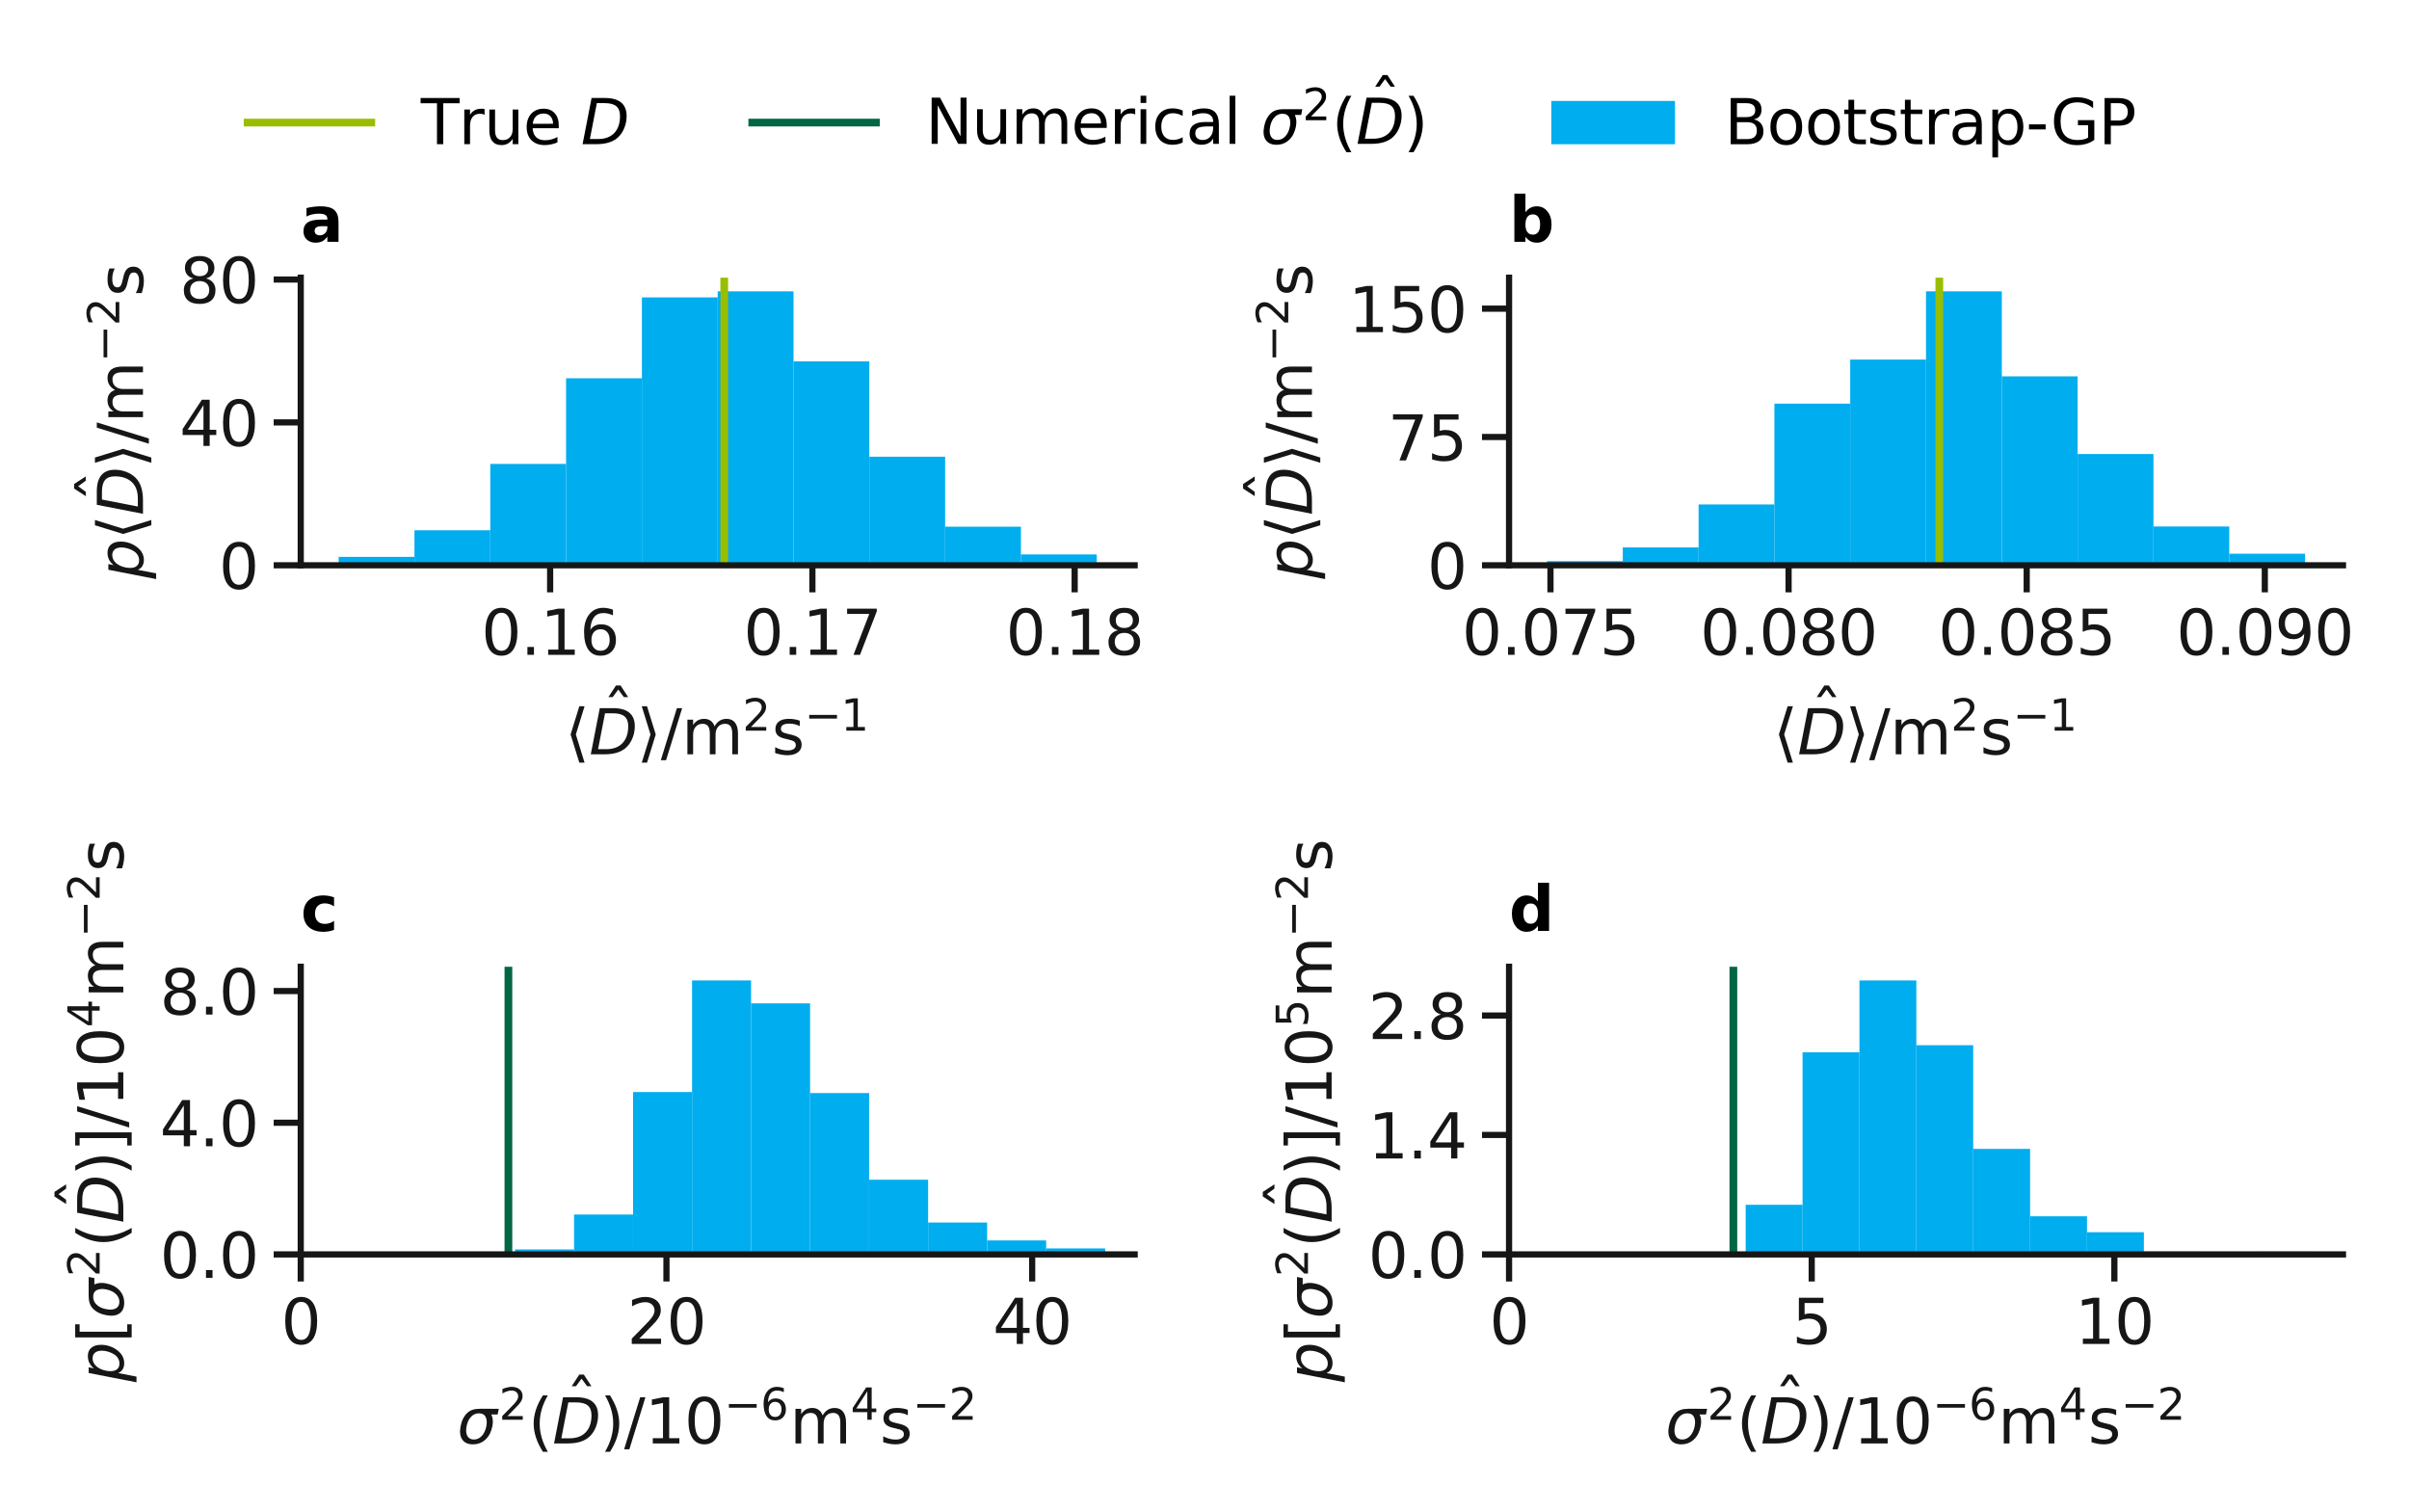 <?xml version="1.0" encoding="utf-8" standalone="no"?>
<!DOCTYPE svg PUBLIC "-//W3C//DTD SVG 1.1//EN"
  "http://www.w3.org/Graphics/SVG/1.1/DTD/svg11.dtd">
<svg xmlns:xlink="http://www.w3.org/1999/xlink" width="311.616pt" height="195.614pt" viewBox="0 0 311.616 195.614" xmlns="http://www.w3.org/2000/svg" version="1.1">
 <defs>
  <style type="text/css">*{stroke-linejoin: round; stroke-linecap: butt}</style>
 </defs>
 <g id="figure_1">
  <g id="patch_1">
   <path d="M 0 195.614 
L 311.616 195.614 
L 311.616 0 
L 0 0 
z
" style="fill: #ffffff"/>
  </g>
  <g id="axes_1">
   <g id="patch_2">
    <path d="M 38.903 73.118 
L 146.773 73.118 
L 146.773 35.914 
L 38.903 35.914 
z
" style="fill: #ffffff"/>
   </g>
   <g id="matplotlib.axis_1">
    <g id="xtick_1">
     <g id="line2d_1">
      <defs>
       <path id="maeebdc2295" d="M 0 0 
L 0 3.5 
" style="stroke: #161616; stroke-width: 0.8"/>
      </defs>
      <g>
       <use xlink:href="#maeebdc2295" x="71.164" y="73.118" style="fill: #161616; stroke: #161616; stroke-width: 0.8"/>
      </g>
     </g>
     <g id="text_1">
      <!-- 0.16 -->
      <g style="fill: #161616" transform="translate(62.258 84.697)scale(0.08 -0.08)">
       <defs>
        <path id="DejaVuSans-30" d="M 2034 4250 
Q 1547 4250 1301 3770 
Q 1056 3291 1056 2328 
Q 1056 1369 1301 889 
Q 1547 409 2034 409 
Q 2525 409 2770 889 
Q 3016 1369 3016 2328 
Q 3016 3291 2770 3770 
Q 2525 4250 2034 4250 
z
M 2034 4750 
Q 2819 4750 3233 4129 
Q 3647 3509 3647 2328 
Q 3647 1150 3233 529 
Q 2819 -91 2034 -91 
Q 1250 -91 836 529 
Q 422 1150 422 2328 
Q 422 3509 836 4129 
Q 1250 4750 2034 4750 
z
" transform="scale(0.016)"/>
        <path id="DejaVuSans-2e" d="M 684 794 
L 1344 794 
L 1344 0 
L 684 0 
L 684 794 
z
" transform="scale(0.016)"/>
        <path id="DejaVuSans-31" d="M 794 531 
L 1825 531 
L 1825 4091 
L 703 3866 
L 703 4441 
L 1819 4666 
L 2450 4666 
L 2450 531 
L 3481 531 
L 3481 0 
L 794 0 
L 794 531 
z
" transform="scale(0.016)"/>
        <path id="DejaVuSans-36" d="M 2113 2584 
Q 1688 2584 1439 2293 
Q 1191 2003 1191 1497 
Q 1191 994 1439 701 
Q 1688 409 2113 409 
Q 2538 409 2786 701 
Q 3034 994 3034 1497 
Q 3034 2003 2786 2293 
Q 2538 2584 2113 2584 
z
M 3366 4563 
L 3366 3988 
Q 3128 4100 2886 4159 
Q 2644 4219 2406 4219 
Q 1781 4219 1451 3797 
Q 1122 3375 1075 2522 
Q 1259 2794 1537 2939 
Q 1816 3084 2150 3084 
Q 2853 3084 3261 2657 
Q 3669 2231 3669 1497 
Q 3669 778 3244 343 
Q 2819 -91 2113 -91 
Q 1303 -91 875 529 
Q 447 1150 447 2328 
Q 447 3434 972 4092 
Q 1497 4750 2381 4750 
Q 2619 4750 2861 4703 
Q 3103 4656 3366 4563 
z
" transform="scale(0.016)"/>
       </defs>
       <use xlink:href="#DejaVuSans-30"/>
       <use xlink:href="#DejaVuSans-2e" x="63.623"/>
       <use xlink:href="#DejaVuSans-31" x="95.41"/>
       <use xlink:href="#DejaVuSans-36" x="159.033"/>
      </g>
     </g>
    </g>
    <g id="xtick_2">
     <g id="line2d_2">
      <g>
       <use xlink:href="#maeebdc2295" x="105.088" y="73.118" style="fill: #161616; stroke: #161616; stroke-width: 0.8"/>
      </g>
     </g>
     <g id="text_2">
      <!-- 0.17 -->
      <g style="fill: #161616" transform="translate(96.182 84.697)scale(0.08 -0.08)">
       <defs>
        <path id="DejaVuSans-37" d="M 525 4666 
L 3525 4666 
L 3525 4397 
L 1831 0 
L 1172 0 
L 2766 4134 
L 525 4134 
L 525 4666 
z
" transform="scale(0.016)"/>
       </defs>
       <use xlink:href="#DejaVuSans-30"/>
       <use xlink:href="#DejaVuSans-2e" x="63.623"/>
       <use xlink:href="#DejaVuSans-31" x="95.41"/>
       <use xlink:href="#DejaVuSans-37" x="159.033"/>
      </g>
     </g>
    </g>
    <g id="xtick_3">
     <g id="line2d_3">
      <g>
       <use xlink:href="#maeebdc2295" x="139.012" y="73.118" style="fill: #161616; stroke: #161616; stroke-width: 0.8"/>
      </g>
     </g>
     <g id="text_3">
      <!-- 0.18 -->
      <g style="fill: #161616" transform="translate(130.106 84.697)scale(0.08 -0.08)">
       <defs>
        <path id="DejaVuSans-38" d="M 2034 2216 
Q 1584 2216 1326 1975 
Q 1069 1734 1069 1313 
Q 1069 891 1326 650 
Q 1584 409 2034 409 
Q 2484 409 2743 651 
Q 3003 894 3003 1313 
Q 3003 1734 2745 1975 
Q 2488 2216 2034 2216 
z
M 1403 2484 
Q 997 2584 770 2862 
Q 544 3141 544 3541 
Q 544 4100 942 4425 
Q 1341 4750 2034 4750 
Q 2731 4750 3128 4425 
Q 3525 4100 3525 3541 
Q 3525 3141 3298 2862 
Q 3072 2584 2669 2484 
Q 3125 2378 3379 2068 
Q 3634 1759 3634 1313 
Q 3634 634 3220 271 
Q 2806 -91 2034 -91 
Q 1263 -91 848 271 
Q 434 634 434 1313 
Q 434 1759 690 2068 
Q 947 2378 1403 2484 
z
M 1172 3481 
Q 1172 3119 1398 2916 
Q 1625 2713 2034 2713 
Q 2441 2713 2670 2916 
Q 2900 3119 2900 3481 
Q 2900 3844 2670 4047 
Q 2441 4250 2034 4250 
Q 1625 4250 1398 4047 
Q 1172 3844 1172 3481 
z
" transform="scale(0.016)"/>
       </defs>
       <use xlink:href="#DejaVuSans-30"/>
       <use xlink:href="#DejaVuSans-2e" x="63.623"/>
       <use xlink:href="#DejaVuSans-31" x="95.41"/>
       <use xlink:href="#DejaVuSans-38" x="159.033"/>
      </g>
     </g>
    </g>
    <g id="text_4">
     <!-- $\langle \hat{D} \rangle$/m$^2$s$^{-1}$ -->
     <g style="fill: #161616" transform="translate(73.078 97.617)scale(0.08 -0.08)">
      <defs>
       <path id="DejaVuSans-27e8" d="M 572 2006 
L 1453 4856 
L 1984 4856 
L 1103 2006 
L 1984 -844 
L 1453 -844 
L 572 2006 
z
" transform="scale(0.016)"/>
       <path id="DejaVuSans-302" d="M -1831 5119 
L -1369 5119 
L -603 3944 
L -1038 3944 
L -1600 4709 
L -2163 3944 
L -2597 3944 
L -1831 5119 
z
M -1600 3584 
L -1600 3584 
z
" transform="scale(0.016)"/>
       <path id="DejaVuSans-Oblique-44" d="M 1081 4666 
L 2438 4666 
Q 3519 4666 4070 4208 
Q 4622 3750 4622 2847 
Q 4622 2250 4412 1698 
Q 4203 1147 3834 769 
Q 3463 381 2891 190 
Q 2319 0 1538 0 
L 172 0 
L 1081 4666 
z
M 1613 4147 
L 909 519 
L 1734 519 
Q 2794 519 3375 1128 
Q 3956 1738 3956 2847 
Q 3956 3519 3581 3833 
Q 3206 4147 2406 4147 
L 1613 4147 
z
" transform="scale(0.016)"/>
       <path id="DejaVuSans-27e9" d="M 1925 2006 
L 1044 -844 
L 513 -844 
L 1394 2006 
L 513 4856 
L 1044 4856 
L 1925 2006 
z
" transform="scale(0.016)"/>
       <path id="DejaVuSans-2f" d="M 1625 4666 
L 2156 4666 
L 531 -594 
L 0 -594 
L 1625 4666 
z
" transform="scale(0.016)"/>
       <path id="DejaVuSans-6d" d="M 3328 2828 
Q 3544 3216 3844 3400 
Q 4144 3584 4550 3584 
Q 5097 3584 5394 3201 
Q 5691 2819 5691 2113 
L 5691 0 
L 5113 0 
L 5113 2094 
Q 5113 2597 4934 2840 
Q 4756 3084 4391 3084 
Q 3944 3084 3684 2787 
Q 3425 2491 3425 1978 
L 3425 0 
L 2847 0 
L 2847 2094 
Q 2847 2600 2669 2842 
Q 2491 3084 2119 3084 
Q 1678 3084 1418 2786 
Q 1159 2488 1159 1978 
L 1159 0 
L 581 0 
L 581 3500 
L 1159 3500 
L 1159 2956 
Q 1356 3278 1631 3431 
Q 1906 3584 2284 3584 
Q 2666 3584 2933 3390 
Q 3200 3197 3328 2828 
z
" transform="scale(0.016)"/>
       <path id="DejaVuSans-32" d="M 1228 531 
L 3431 531 
L 3431 0 
L 469 0 
L 469 531 
Q 828 903 1448 1529 
Q 2069 2156 2228 2338 
Q 2531 2678 2651 2914 
Q 2772 3150 2772 3378 
Q 2772 3750 2511 3984 
Q 2250 4219 1831 4219 
Q 1534 4219 1204 4116 
Q 875 4013 500 3803 
L 500 4441 
Q 881 4594 1212 4672 
Q 1544 4750 1819 4750 
Q 2544 4750 2975 4387 
Q 3406 4025 3406 3419 
Q 3406 3131 3298 2873 
Q 3191 2616 2906 2266 
Q 2828 2175 2409 1742 
Q 1991 1309 1228 531 
z
" transform="scale(0.016)"/>
       <path id="DejaVuSans-73" d="M 2834 3397 
L 2834 2853 
Q 2591 2978 2328 3040 
Q 2066 3103 1784 3103 
Q 1356 3103 1142 2972 
Q 928 2841 928 2578 
Q 928 2378 1081 2264 
Q 1234 2150 1697 2047 
L 1894 2003 
Q 2506 1872 2764 1633 
Q 3022 1394 3022 966 
Q 3022 478 2636 193 
Q 2250 -91 1575 -91 
Q 1294 -91 989 -36 
Q 684 19 347 128 
L 347 722 
Q 666 556 975 473 
Q 1284 391 1588 391 
Q 1994 391 2212 530 
Q 2431 669 2431 922 
Q 2431 1156 2273 1281 
Q 2116 1406 1581 1522 
L 1381 1569 
Q 847 1681 609 1914 
Q 372 2147 372 2553 
Q 372 3047 722 3315 
Q 1072 3584 1716 3584 
Q 2034 3584 2315 3537 
Q 2597 3491 2834 3397 
z
" transform="scale(0.016)"/>
       <path id="DejaVuSans-2212" d="M 678 2272 
L 4684 2272 
L 4684 1741 
L 678 1741 
L 678 2272 
z
" transform="scale(0.016)"/>
      </defs>
      <use xlink:href="#DejaVuSans-27e8" transform="translate(0 0.609)"/>
      <use xlink:href="#DejaVuSans-302" transform="translate(111.842 30.016)"/>
      <use xlink:href="#DejaVuSans-Oblique-44" transform="translate(39.014 0.609)"/>
      <use xlink:href="#DejaVuSans-27e9" transform="translate(116.016 0.609)"/>
      <use xlink:href="#DejaVuSans-2f" transform="translate(155.029 0.609)"/>
      <use xlink:href="#DejaVuSans-6d" transform="translate(188.721 0.609)"/>
      <use xlink:href="#DejaVuSans-32" transform="translate(287.09 38.891)scale(0.7)"/>
      <use xlink:href="#DejaVuSans-73" transform="translate(334.36 0.609)"/>
      <use xlink:href="#DejaVuSans-2212" transform="translate(387.417 38.891)scale(0.7)"/>
      <use xlink:href="#DejaVuSans-31" transform="translate(446.069 38.891)scale(0.7)"/>
     </g>
    </g>
   </g>
   <g id="matplotlib.axis_2">
    <g id="ytick_1">
     <g id="line2d_4">
      <defs>
       <path id="m08b3e8d99f" d="M 0 0 
L -3.5 0 
" style="stroke: #161616; stroke-width: 0.8"/>
      </defs>
      <g>
       <use xlink:href="#m08b3e8d99f" x="38.903" y="73.118" style="fill: #161616; stroke: #161616; stroke-width: 0.8"/>
      </g>
     </g>
     <g id="text_5">
      <!-- 0 -->
      <g style="fill: #161616" transform="translate(28.312 76.158)scale(0.08 -0.08)">
       <use xlink:href="#DejaVuSans-30"/>
      </g>
     </g>
    </g>
    <g id="ytick_2">
     <g id="line2d_5">
      <g>
       <use xlink:href="#m08b3e8d99f" x="38.903" y="54.637" style="fill: #161616; stroke: #161616; stroke-width: 0.8"/>
      </g>
     </g>
     <g id="text_6">
      <!-- 40 -->
      <g style="fill: #161616" transform="translate(23.223 57.676)scale(0.08 -0.08)">
       <defs>
        <path id="DejaVuSans-34" d="M 2419 4116 
L 825 1625 
L 2419 1625 
L 2419 4116 
z
M 2253 4666 
L 3047 4666 
L 3047 1625 
L 3713 1625 
L 3713 1100 
L 3047 1100 
L 3047 0 
L 2419 0 
L 2419 1100 
L 313 1100 
L 313 1709 
L 2253 4666 
z
" transform="scale(0.016)"/>
       </defs>
       <use xlink:href="#DejaVuSans-34"/>
       <use xlink:href="#DejaVuSans-30" x="63.623"/>
      </g>
     </g>
    </g>
    <g id="ytick_3">
     <g id="line2d_6">
      <g>
       <use xlink:href="#m08b3e8d99f" x="38.903" y="36.155" style="fill: #161616; stroke: #161616; stroke-width: 0.8"/>
      </g>
     </g>
     <g id="text_7">
      <!-- 80 -->
      <g style="fill: #161616" transform="translate(23.223 39.194)scale(0.08 -0.08)">
       <use xlink:href="#DejaVuSans-38"/>
       <use xlink:href="#DejaVuSans-30" x="63.623"/>
      </g>
     </g>
    </g>
    <g id="text_8">
     <!-- $p\langle \hat{D} \rangle$/m$^{-2}$s -->
     <g style="fill: #161616" transform="translate(18.543 74.876)rotate(-90)scale(0.08 -0.08)">
      <defs>
       <path id="DejaVuSans-Oblique-70" d="M 3175 2156 
Q 3175 2616 2975 2859 
Q 2775 3103 2400 3103 
Q 2144 3103 1911 2972 
Q 1678 2841 1497 2591 
Q 1319 2344 1212 1994 
Q 1106 1644 1106 1300 
Q 1106 863 1306 627 
Q 1506 391 1875 391 
Q 2147 391 2380 519 
Q 2613 647 2778 891 
Q 2956 1147 3065 1494 
Q 3175 1841 3175 2156 
z
M 1394 2969 
Q 1625 3272 1939 3428 
Q 2253 3584 2638 3584 
Q 3175 3584 3472 3232 
Q 3769 2881 3769 2247 
Q 3769 1728 3584 1258 
Q 3400 788 3053 416 
Q 2822 169 2531 39 
Q 2241 -91 1919 -91 
Q 1547 -91 1294 64 
Q 1041 219 916 525 
L 556 -1331 
L -19 -1331 
L 922 3500 
L 1497 3500 
L 1394 2969 
z
" transform="scale(0.016)"/>
      </defs>
      <use xlink:href="#DejaVuSans-Oblique-70" transform="translate(0 0.609)"/>
      <use xlink:href="#DejaVuSans-27e8" transform="translate(63.477 0.609)"/>
      <use xlink:href="#DejaVuSans-302" transform="translate(175.319 30.016)"/>
      <use xlink:href="#DejaVuSans-Oblique-44" transform="translate(102.49 0.609)"/>
      <use xlink:href="#DejaVuSans-27e9" transform="translate(179.492 0.609)"/>
      <use xlink:href="#DejaVuSans-2f" transform="translate(218.506 0.609)"/>
      <use xlink:href="#DejaVuSans-6d" transform="translate(252.197 0.609)"/>
      <use xlink:href="#DejaVuSans-2212" transform="translate(350.566 38.891)scale(0.7)"/>
      <use xlink:href="#DejaVuSans-32" transform="translate(409.219 38.891)scale(0.7)"/>
      <use xlink:href="#DejaVuSans-73" transform="translate(456.489 0.609)"/>
     </g>
    </g>
   </g>
   <g id="patch_3">
    <path d="M 43.806 73.118 
L 53.612 73.118 
L 53.612 72.026 
L 43.806 72.026 
z
" clip-path="url(#pf22ce01569)" style="fill: #00adef"/>
   </g>
   <g id="patch_4">
    <path d="M 53.612 73.118 
L 63.419 73.118 
L 63.419 68.592 
L 53.612 68.592 
z
" clip-path="url(#pf22ce01569)" style="fill: #00adef"/>
   </g>
   <g id="patch_5">
    <path d="M 63.419 73.118 
L 73.225 73.118 
L 73.225 60.007 
L 63.419 60.007 
z
" clip-path="url(#pf22ce01569)" style="fill: #00adef"/>
   </g>
   <g id="patch_6">
    <path d="M 73.225 73.118 
L 83.031 73.118 
L 83.031 48.924 
L 73.225 48.924 
z
" clip-path="url(#pf22ce01569)" style="fill: #00adef"/>
   </g>
   <g id="patch_7">
    <path d="M 83.031 73.118 
L 92.838 73.118 
L 92.838 38.466 
L 83.031 38.466 
z
" clip-path="url(#pf22ce01569)" style="fill: #00adef"/>
   </g>
   <g id="patch_8">
    <path d="M 92.838 73.118 
L 102.644 73.118 
L 102.644 37.686 
L 92.838 37.686 
z
" clip-path="url(#pf22ce01569)" style="fill: #00adef"/>
   </g>
   <g id="patch_9">
    <path d="M 102.644 73.118 
L 112.451 73.118 
L 112.451 46.739 
L 102.644 46.739 
z
" clip-path="url(#pf22ce01569)" style="fill: #00adef"/>
   </g>
   <g id="patch_10">
    <path d="M 112.451 73.118 
L 122.257 73.118 
L 122.257 59.07 
L 112.451 59.07 
z
" clip-path="url(#pf22ce01569)" style="fill: #00adef"/>
   </g>
   <g id="patch_11">
    <path d="M 122.257 73.118 
L 132.064 73.118 
L 132.064 68.123 
L 122.257 68.123 
z
" clip-path="url(#pf22ce01569)" style="fill: #00adef"/>
   </g>
   <g id="patch_12">
    <path d="M 132.064 73.118 
L 141.87 73.118 
L 141.87 71.713 
L 132.064 71.713 
z
" clip-path="url(#pf22ce01569)" style="fill: #00adef"/>
   </g>
   <g id="line2d_7">
    <path d="M 93.684 73.118 
L 93.684 35.914 
" clip-path="url(#pf22ce01569)" style="fill: none; stroke: #99be00; stroke-linecap: square"/>
   </g>
   <g id="patch_13">
    <path d="M 38.903 73.118 
L 38.903 35.914 
" style="fill: none; stroke: #161616; stroke-width: 0.8; stroke-linejoin: miter; stroke-linecap: square"/>
   </g>
   <g id="patch_14">
    <path d="M 38.903 73.118 
L 146.773 73.118 
" style="fill: none; stroke: #161616; stroke-width: 0.8; stroke-linejoin: miter; stroke-linecap: square"/>
   </g>
   <g id="text_9">
    <!-- a -->
    <g transform="translate(38.903 31.274)scale(0.08 -0.08)">
     <defs>
      <path id="DejaVuSans-Bold-61" d="M 2106 1575 
Q 1756 1575 1579 1456 
Q 1403 1338 1403 1106 
Q 1403 894 1545 773 
Q 1688 653 1941 653 
Q 2256 653 2472 879 
Q 2688 1106 2688 1447 
L 2688 1575 
L 2106 1575 
z
M 3816 1997 
L 3816 0 
L 2688 0 
L 2688 519 
Q 2463 200 2181 54 
Q 1900 -91 1497 -91 
Q 953 -91 614 226 
Q 275 544 275 1050 
Q 275 1666 698 1953 
Q 1122 2241 2028 2241 
L 2688 2241 
L 2688 2328 
Q 2688 2594 2478 2717 
Q 2269 2841 1825 2841 
Q 1466 2841 1156 2769 
Q 847 2697 581 2553 
L 581 3406 
Q 941 3494 1303 3539 
Q 1666 3584 2028 3584 
Q 2975 3584 3395 3211 
Q 3816 2838 3816 1997 
z
" transform="scale(0.016)"/>
     </defs>
     <use xlink:href="#DejaVuSans-Bold-61"/>
    </g>
   </g>
  </g>
  <g id="axes_2">
   <g id="patch_15">
    <path d="M 38.903 162.252 
L 146.773 162.252 
L 146.773 125.048 
L 38.903 125.048 
z
" style="fill: #ffffff"/>
   </g>
   <g id="matplotlib.axis_3">
    <g id="xtick_4">
     <g id="line2d_8">
      <g>
       <use xlink:href="#maeebdc2295" x="38.903" y="162.252" style="fill: #161616; stroke: #161616; stroke-width: 0.8"/>
      </g>
     </g>
     <g id="text_10">
      <!-- 0 -->
      <g style="fill: #161616" transform="translate(36.358 173.831)scale(0.08 -0.08)">
       <use xlink:href="#DejaVuSans-30"/>
      </g>
     </g>
    </g>
    <g id="xtick_5">
     <g id="line2d_9">
      <g>
       <use xlink:href="#maeebdc2295" x="86.209" y="162.252" style="fill: #161616; stroke: #161616; stroke-width: 0.8"/>
      </g>
     </g>
     <g id="text_11">
      <!-- 20 -->
      <g style="fill: #161616" transform="translate(81.119 173.831)scale(0.08 -0.08)">
       <use xlink:href="#DejaVuSans-32"/>
       <use xlink:href="#DejaVuSans-30" x="63.623"/>
      </g>
     </g>
    </g>
    <g id="xtick_6">
     <g id="line2d_10">
      <g>
       <use xlink:href="#maeebdc2295" x="133.516" y="162.252" style="fill: #161616; stroke: #161616; stroke-width: 0.8"/>
      </g>
     </g>
     <g id="text_12">
      <!-- 40 -->
      <g style="fill: #161616" transform="translate(128.426 173.831)scale(0.08 -0.08)">
       <use xlink:href="#DejaVuSans-34"/>
       <use xlink:href="#DejaVuSans-30" x="63.623"/>
      </g>
     </g>
    </g>
    <g id="text_13">
     <!-- $\sigma^2 (\hat{D})$/$10^{-6}$m$^4$s$^{-2}$ -->
     <g style="fill: #161616" transform="translate(59.118 186.751)scale(0.08 -0.08)">
      <defs>
       <path id="DejaVuSans-Oblique-3c3" d="M 2219 3044 
Q 1744 3044 1422 2700 
Q 1081 2341 969 1747 
Q 844 1119 1044 756 
Q 1241 397 1706 397 
Q 2166 397 2503 759 
Q 2844 1122 2966 1747 
Q 3075 2319 2881 2700 
Q 2700 3044 2219 3044 
z
M 2309 3503 
L 4219 3500 
L 4106 2925 
L 3463 2925 
Q 3706 2438 3575 1747 
Q 3406 888 2884 400 
Q 2359 -91 1609 -91 
Q 856 -91 525 400 
Q 194 888 363 1747 
Q 528 2609 1050 3097 
Q 1484 3503 2309 3503 
z
" transform="scale(0.016)"/>
       <path id="DejaVuSans-28" d="M 1984 4856 
Q 1566 4138 1362 3434 
Q 1159 2731 1159 2009 
Q 1159 1288 1364 580 
Q 1569 -128 1984 -844 
L 1484 -844 
Q 1016 -109 783 600 
Q 550 1309 550 2009 
Q 550 2706 781 3412 
Q 1013 4119 1484 4856 
L 1984 4856 
z
" transform="scale(0.016)"/>
       <path id="DejaVuSans-29" d="M 513 4856 
L 1013 4856 
Q 1481 4119 1714 3412 
Q 1947 2706 1947 2009 
Q 1947 1309 1714 600 
Q 1481 -109 1013 -844 
L 513 -844 
Q 928 -128 1133 580 
Q 1338 1288 1338 2009 
Q 1338 2731 1133 3434 
Q 928 4138 513 4856 
z
" transform="scale(0.016)"/>
      </defs>
      <use xlink:href="#DejaVuSans-Oblique-3c3" transform="translate(0 0.609)"/>
      <use xlink:href="#DejaVuSans-32" transform="translate(67.852 38.891)scale(0.7)"/>
      <use xlink:href="#DejaVuSans-28" transform="translate(115.122 0.609)"/>
      <use xlink:href="#DejaVuSans-302" transform="translate(226.964 30.016)"/>
      <use xlink:href="#DejaVuSans-Oblique-44" transform="translate(154.136 0.609)"/>
      <use xlink:href="#DejaVuSans-29" transform="translate(231.138 0.609)"/>
      <use xlink:href="#DejaVuSans-2f" transform="translate(270.151 0.609)"/>
      <use xlink:href="#DejaVuSans-31" transform="translate(303.843 0.609)"/>
      <use xlink:href="#DejaVuSans-30" transform="translate(367.466 0.609)"/>
      <use xlink:href="#DejaVuSans-2212" transform="translate(432.046 38.891)scale(0.7)"/>
      <use xlink:href="#DejaVuSans-36" transform="translate(490.698 38.891)scale(0.7)"/>
      <use xlink:href="#DejaVuSans-6d" transform="translate(537.969 0.609)"/>
      <use xlink:href="#DejaVuSans-34" transform="translate(636.338 38.891)scale(0.7)"/>
      <use xlink:href="#DejaVuSans-73" transform="translate(683.608 0.609)"/>
      <use xlink:href="#DejaVuSans-2212" transform="translate(736.665 38.891)scale(0.7)"/>
      <use xlink:href="#DejaVuSans-32" transform="translate(795.317 38.891)scale(0.7)"/>
     </g>
    </g>
   </g>
   <g id="matplotlib.axis_4">
    <g id="ytick_4">
     <g id="line2d_11">
      <g>
       <use xlink:href="#m08b3e8d99f" x="38.903" y="162.252" style="fill: #161616; stroke: #161616; stroke-width: 0.8"/>
      </g>
     </g>
     <g id="text_14">
      <!-- 0.0 -->
      <g style="fill: #161616" transform="translate(20.68 165.291)scale(0.08 -0.08)">
       <use xlink:href="#DejaVuSans-30"/>
       <use xlink:href="#DejaVuSans-2e" x="63.623"/>
       <use xlink:href="#DejaVuSans-30" x="95.41"/>
      </g>
     </g>
    </g>
    <g id="ytick_5">
     <g id="line2d_12">
      <g>
       <use xlink:href="#m08b3e8d99f" x="38.903" y="145.22" style="fill: #161616; stroke: #161616; stroke-width: 0.8"/>
      </g>
     </g>
     <g id="text_15">
      <!-- 4.0 -->
      <g style="fill: #161616" transform="translate(20.68 148.26)scale(0.08 -0.08)">
       <use xlink:href="#DejaVuSans-34"/>
       <use xlink:href="#DejaVuSans-2e" x="63.623"/>
       <use xlink:href="#DejaVuSans-30" x="95.41"/>
      </g>
     </g>
    </g>
    <g id="ytick_6">
     <g id="line2d_13">
      <g>
       <use xlink:href="#m08b3e8d99f" x="38.903" y="128.189" style="fill: #161616; stroke: #161616; stroke-width: 0.8"/>
      </g>
     </g>
     <g id="text_16">
      <!-- 8.0 -->
      <g style="fill: #161616" transform="translate(20.68 131.228)scale(0.08 -0.08)">
       <use xlink:href="#DejaVuSans-38"/>
       <use xlink:href="#DejaVuSans-2e" x="63.623"/>
       <use xlink:href="#DejaVuSans-30" x="95.41"/>
      </g>
     </g>
    </g>
    <g id="text_17">
     <!-- $p[\sigma^2 (\hat{D})]$/$10^{4}$m$^{-2}$s -->
     <g style="fill: #161616" transform="translate(16 178.77)rotate(-90)scale(0.08 -0.08)">
      <defs>
       <path id="DejaVuSans-5b" d="M 550 4863 
L 1875 4863 
L 1875 4416 
L 1125 4416 
L 1125 -397 
L 1875 -397 
L 1875 -844 
L 550 -844 
L 550 4863 
z
" transform="scale(0.016)"/>
       <path id="DejaVuSans-5d" d="M 1947 4863 
L 1947 -844 
L 622 -844 
L 622 -397 
L 1369 -397 
L 1369 4416 
L 622 4416 
L 622 4863 
L 1947 4863 
z
" transform="scale(0.016)"/>
      </defs>
      <use xlink:href="#DejaVuSans-Oblique-70" transform="translate(0 0.609)"/>
      <use xlink:href="#DejaVuSans-5b" transform="translate(63.477 0.609)"/>
      <use xlink:href="#DejaVuSans-Oblique-3c3" transform="translate(102.49 0.609)"/>
      <use xlink:href="#DejaVuSans-32" transform="translate(170.342 38.891)scale(0.7)"/>
      <use xlink:href="#DejaVuSans-28" transform="translate(217.612 0.609)"/>
      <use xlink:href="#DejaVuSans-302" transform="translate(329.455 30.016)"/>
      <use xlink:href="#DejaVuSans-Oblique-44" transform="translate(256.626 0.609)"/>
      <use xlink:href="#DejaVuSans-29" transform="translate(333.628 0.609)"/>
      <use xlink:href="#DejaVuSans-5d" transform="translate(372.642 0.609)"/>
      <use xlink:href="#DejaVuSans-2f" transform="translate(411.655 0.609)"/>
      <use xlink:href="#DejaVuSans-31" transform="translate(445.347 0.609)"/>
      <use xlink:href="#DejaVuSans-30" transform="translate(508.97 0.609)"/>
      <use xlink:href="#DejaVuSans-34" transform="translate(573.55 38.891)scale(0.7)"/>
      <use xlink:href="#DejaVuSans-6d" transform="translate(620.82 0.609)"/>
      <use xlink:href="#DejaVuSans-2212" transform="translate(719.19 38.891)scale(0.7)"/>
      <use xlink:href="#DejaVuSans-32" transform="translate(777.842 38.891)scale(0.7)"/>
      <use xlink:href="#DejaVuSans-73" transform="translate(825.112 0.609)"/>
     </g>
    </g>
   </g>
   <g id="patch_16">
    <path d="M 66.622 162.252 
L 74.255 162.252 
L 74.255 161.608 
L 66.622 161.608 
z
" clip-path="url(#p1378de9c67)" style="fill: #00adef"/>
   </g>
   <g id="patch_17">
    <path d="M 74.255 162.252 
L 81.889 162.252 
L 81.889 157.098 
L 74.255 157.098 
z
" clip-path="url(#p1378de9c67)" style="fill: #00adef"/>
   </g>
   <g id="patch_18">
    <path d="M 81.889 162.252 
L 89.522 162.252 
L 89.522 141.25 
L 81.889 141.25 
z
" clip-path="url(#p1378de9c67)" style="fill: #00adef"/>
   </g>
   <g id="patch_19">
    <path d="M 89.522 162.252 
L 97.156 162.252 
L 97.156 126.819 
L 89.522 126.819 
z
" clip-path="url(#p1378de9c67)" style="fill: #00adef"/>
   </g>
   <g id="patch_20">
    <path d="M 97.156 162.252 
L 104.789 162.252 
L 104.789 129.783 
L 97.156 129.783 
z
" clip-path="url(#p1378de9c67)" style="fill: #00adef"/>
   </g>
   <g id="patch_21">
    <path d="M 104.789 162.252 
L 112.423 162.252 
L 112.423 141.379 
L 104.789 141.379 
z
" clip-path="url(#p1378de9c67)" style="fill: #00adef"/>
   </g>
   <g id="patch_22">
    <path d="M 112.423 162.252 
L 120.056 162.252 
L 120.056 152.589 
L 112.423 152.589 
z
" clip-path="url(#p1378de9c67)" style="fill: #00adef"/>
   </g>
   <g id="patch_23">
    <path d="M 120.056 162.252 
L 127.69 162.252 
L 127.69 158.129 
L 120.056 158.129 
z
" clip-path="url(#p1378de9c67)" style="fill: #00adef"/>
   </g>
   <g id="patch_24">
    <path d="M 127.69 162.252 
L 135.323 162.252 
L 135.323 160.448 
L 127.69 160.448 
z
" clip-path="url(#p1378de9c67)" style="fill: #00adef"/>
   </g>
   <g id="patch_25">
    <path d="M 135.323 162.252 
L 142.957 162.252 
L 142.957 161.479 
L 135.323 161.479 
z
" clip-path="url(#p1378de9c67)" style="fill: #00adef"/>
   </g>
   <g id="line2d_14">
    <path d="M 65.765 162.252 
L 65.765 125.048 
" clip-path="url(#p1378de9c67)" style="fill: none; stroke: #006646; stroke-linecap: square"/>
   </g>
   <g id="patch_26">
    <path d="M 38.903 162.252 
L 38.903 125.048 
" style="fill: none; stroke: #161616; stroke-width: 0.8; stroke-linejoin: miter; stroke-linecap: square"/>
   </g>
   <g id="patch_27">
    <path d="M 38.903 162.252 
L 146.773 162.252 
" style="fill: none; stroke: #161616; stroke-width: 0.8; stroke-linejoin: miter; stroke-linecap: square"/>
   </g>
   <g id="text_18">
    <!-- c -->
    <g transform="translate(38.903 120.408)scale(0.08 -0.08)">
     <defs>
      <path id="DejaVuSans-Bold-63" d="M 3366 3391 
L 3366 2478 
Q 3138 2634 2908 2709 
Q 2678 2784 2431 2784 
Q 1963 2784 1702 2511 
Q 1441 2238 1441 1747 
Q 1441 1256 1702 982 
Q 1963 709 2431 709 
Q 2694 709 2930 787 
Q 3166 866 3366 1019 
L 3366 103 
Q 3103 6 2833 -42 
Q 2563 -91 2291 -91 
Q 1344 -91 809 395 
Q 275 881 275 1747 
Q 275 2613 809 3098 
Q 1344 3584 2291 3584 
Q 2566 3584 2833 3536 
Q 3100 3488 3366 3391 
z
" transform="scale(0.016)"/>
     </defs>
     <use xlink:href="#DejaVuSans-Bold-63"/>
    </g>
   </g>
  </g>
  <g id="axes_3">
   <g id="patch_28">
    <path d="M 195.204 73.118 
L 303.075 73.118 
L 303.075 35.914 
L 195.204 35.914 
z
" style="fill: #ffffff"/>
   </g>
   <g id="matplotlib.axis_5">
    <g id="xtick_7">
     <g id="line2d_15">
      <g>
       <use xlink:href="#maeebdc2295" x="200.561" y="73.118" style="fill: #161616; stroke: #161616; stroke-width: 0.8"/>
      </g>
     </g>
     <g id="text_19">
      <!-- 0.075 -->
      <g style="fill: #161616" transform="translate(189.109 84.697)scale(0.08 -0.08)">
       <defs>
        <path id="DejaVuSans-35" d="M 691 4666 
L 3169 4666 
L 3169 4134 
L 1269 4134 
L 1269 2991 
Q 1406 3038 1543 3061 
Q 1681 3084 1819 3084 
Q 2600 3084 3056 2656 
Q 3513 2228 3513 1497 
Q 3513 744 3044 326 
Q 2575 -91 1722 -91 
Q 1428 -91 1123 -41 
Q 819 9 494 109 
L 494 744 
Q 775 591 1075 516 
Q 1375 441 1709 441 
Q 2250 441 2565 725 
Q 2881 1009 2881 1497 
Q 2881 1984 2565 2268 
Q 2250 2553 1709 2553 
Q 1456 2553 1204 2497 
Q 953 2441 691 2322 
L 691 4666 
z
" transform="scale(0.016)"/>
       </defs>
       <use xlink:href="#DejaVuSans-30"/>
       <use xlink:href="#DejaVuSans-2e" x="63.623"/>
       <use xlink:href="#DejaVuSans-30" x="95.41"/>
       <use xlink:href="#DejaVuSans-37" x="159.033"/>
       <use xlink:href="#DejaVuSans-35" x="222.656"/>
      </g>
     </g>
    </g>
    <g id="xtick_8">
     <g id="line2d_16">
      <g>
       <use xlink:href="#maeebdc2295" x="231.362" y="73.118" style="fill: #161616; stroke: #161616; stroke-width: 0.8"/>
      </g>
     </g>
     <g id="text_20">
      <!-- 0.080 -->
      <g style="fill: #161616" transform="translate(219.911 84.697)scale(0.08 -0.08)">
       <use xlink:href="#DejaVuSans-30"/>
       <use xlink:href="#DejaVuSans-2e" x="63.623"/>
       <use xlink:href="#DejaVuSans-30" x="95.41"/>
       <use xlink:href="#DejaVuSans-38" x="159.033"/>
       <use xlink:href="#DejaVuSans-30" x="222.656"/>
      </g>
     </g>
    </g>
    <g id="xtick_9">
     <g id="line2d_17">
      <g>
       <use xlink:href="#maeebdc2295" x="262.163" y="73.118" style="fill: #161616; stroke: #161616; stroke-width: 0.8"/>
      </g>
     </g>
     <g id="text_21">
      <!-- 0.085 -->
      <g style="fill: #161616" transform="translate(250.712 84.697)scale(0.08 -0.08)">
       <use xlink:href="#DejaVuSans-30"/>
       <use xlink:href="#DejaVuSans-2e" x="63.623"/>
       <use xlink:href="#DejaVuSans-30" x="95.41"/>
       <use xlink:href="#DejaVuSans-38" x="159.033"/>
       <use xlink:href="#DejaVuSans-35" x="222.656"/>
      </g>
     </g>
    </g>
    <g id="xtick_10">
     <g id="line2d_18">
      <g>
       <use xlink:href="#maeebdc2295" x="292.965" y="73.118" style="fill: #161616; stroke: #161616; stroke-width: 0.8"/>
      </g>
     </g>
     <g id="text_22">
      <!-- 0.090 -->
      <g style="fill: #161616" transform="translate(281.513 84.697)scale(0.08 -0.08)">
       <defs>
        <path id="DejaVuSans-39" d="M 703 97 
L 703 672 
Q 941 559 1184 500 
Q 1428 441 1663 441 
Q 2288 441 2617 861 
Q 2947 1281 2994 2138 
Q 2813 1869 2534 1725 
Q 2256 1581 1919 1581 
Q 1219 1581 811 2004 
Q 403 2428 403 3163 
Q 403 3881 828 4315 
Q 1253 4750 1959 4750 
Q 2769 4750 3195 4129 
Q 3622 3509 3622 2328 
Q 3622 1225 3098 567 
Q 2575 -91 1691 -91 
Q 1453 -91 1209 -44 
Q 966 3 703 97 
z
M 1959 2075 
Q 2384 2075 2632 2365 
Q 2881 2656 2881 3163 
Q 2881 3666 2632 3958 
Q 2384 4250 1959 4250 
Q 1534 4250 1286 3958 
Q 1038 3666 1038 3163 
Q 1038 2656 1286 2365 
Q 1534 2075 1959 2075 
z
" transform="scale(0.016)"/>
       </defs>
       <use xlink:href="#DejaVuSans-30"/>
       <use xlink:href="#DejaVuSans-2e" x="63.623"/>
       <use xlink:href="#DejaVuSans-30" x="95.41"/>
       <use xlink:href="#DejaVuSans-39" x="159.033"/>
       <use xlink:href="#DejaVuSans-30" x="222.656"/>
      </g>
     </g>
    </g>
    <g id="text_23">
     <!-- $\langle \hat{D} \rangle$/m$^2$s$ ^{-1}$ -->
     <g style="fill: #161616" transform="translate(229.38 97.617)scale(0.08 -0.08)">
      <use xlink:href="#DejaVuSans-27e8" transform="translate(0 0.609)"/>
      <use xlink:href="#DejaVuSans-302" transform="translate(111.842 30.016)"/>
      <use xlink:href="#DejaVuSans-Oblique-44" transform="translate(39.014 0.609)"/>
      <use xlink:href="#DejaVuSans-27e9" transform="translate(116.016 0.609)"/>
      <use xlink:href="#DejaVuSans-2f" transform="translate(155.029 0.609)"/>
      <use xlink:href="#DejaVuSans-6d" transform="translate(188.721 0.609)"/>
      <use xlink:href="#DejaVuSans-32" transform="translate(287.09 38.891)scale(0.7)"/>
      <use xlink:href="#DejaVuSans-73" transform="translate(334.36 0.609)"/>
      <use xlink:href="#DejaVuSans-2212" transform="translate(387.417 38.891)scale(0.7)"/>
      <use xlink:href="#DejaVuSans-31" transform="translate(446.069 38.891)scale(0.7)"/>
     </g>
    </g>
   </g>
   <g id="matplotlib.axis_6">
    <g id="ytick_7">
     <g id="line2d_19">
      <g>
       <use xlink:href="#m08b3e8d99f" x="195.204" y="73.118" style="fill: #161616; stroke: #161616; stroke-width: 0.8"/>
      </g>
     </g>
     <g id="text_24">
      <!-- 0 -->
      <g style="fill: #161616" transform="translate(184.614 76.158)scale(0.08 -0.08)">
       <use xlink:href="#DejaVuSans-30"/>
      </g>
     </g>
    </g>
    <g id="ytick_8">
     <g id="line2d_20">
      <g>
       <use xlink:href="#m08b3e8d99f" x="195.204" y="56.521" style="fill: #161616; stroke: #161616; stroke-width: 0.8"/>
      </g>
     </g>
     <g id="text_25">
      <!-- 75 -->
      <g style="fill: #161616" transform="translate(179.524 59.56)scale(0.08 -0.08)">
       <use xlink:href="#DejaVuSans-37"/>
       <use xlink:href="#DejaVuSans-35" x="63.623"/>
      </g>
     </g>
    </g>
    <g id="ytick_9">
     <g id="line2d_21">
      <g>
       <use xlink:href="#m08b3e8d99f" x="195.204" y="39.924" style="fill: #161616; stroke: #161616; stroke-width: 0.8"/>
      </g>
     </g>
     <g id="text_26">
      <!-- 150 -->
      <g style="fill: #161616" transform="translate(174.434 42.963)scale(0.08 -0.08)">
       <use xlink:href="#DejaVuSans-31"/>
       <use xlink:href="#DejaVuSans-35" x="63.623"/>
       <use xlink:href="#DejaVuSans-30" x="127.246"/>
      </g>
     </g>
    </g>
    <g id="text_27">
     <!-- $p\langle \hat{D} \rangle$/m$^{-2}$s -->
     <g style="fill: #161616" transform="translate(169.754 74.876)rotate(-90)scale(0.08 -0.08)">
      <use xlink:href="#DejaVuSans-Oblique-70" transform="translate(0 0.609)"/>
      <use xlink:href="#DejaVuSans-27e8" transform="translate(63.477 0.609)"/>
      <use xlink:href="#DejaVuSans-302" transform="translate(175.319 30.016)"/>
      <use xlink:href="#DejaVuSans-Oblique-44" transform="translate(102.49 0.609)"/>
      <use xlink:href="#DejaVuSans-27e9" transform="translate(179.492 0.609)"/>
      <use xlink:href="#DejaVuSans-2f" transform="translate(218.506 0.609)"/>
      <use xlink:href="#DejaVuSans-6d" transform="translate(252.197 0.609)"/>
      <use xlink:href="#DejaVuSans-2212" transform="translate(350.566 38.891)scale(0.7)"/>
      <use xlink:href="#DejaVuSans-32" transform="translate(409.219 38.891)scale(0.7)"/>
      <use xlink:href="#DejaVuSans-73" transform="translate(456.489 0.609)"/>
     </g>
    </g>
   </g>
   <g id="patch_29">
    <path d="M 200.108 73.118 
L 209.914 73.118 
L 209.914 72.575 
L 200.108 72.575 
z
" clip-path="url(#p7944bbbf85)" style="fill: #00adef"/>
   </g>
   <g id="patch_30">
    <path d="M 209.914 73.118 
L 219.721 73.118 
L 219.721 70.81 
L 209.914 70.81 
z
" clip-path="url(#p7944bbbf85)" style="fill: #00adef"/>
   </g>
   <g id="patch_31">
    <path d="M 219.721 73.118 
L 229.527 73.118 
L 229.527 65.244 
L 219.721 65.244 
z
" clip-path="url(#p7944bbbf85)" style="fill: #00adef"/>
   </g>
   <g id="patch_32">
    <path d="M 229.527 73.118 
L 239.333 73.118 
L 239.333 52.212 
L 229.527 52.212 
z
" clip-path="url(#p7944bbbf85)" style="fill: #00adef"/>
   </g>
   <g id="patch_33">
    <path d="M 239.333 73.118 
L 249.14 73.118 
L 249.14 46.51 
L 239.333 46.51 
z
" clip-path="url(#p7944bbbf85)" style="fill: #00adef"/>
   </g>
   <g id="patch_34">
    <path d="M 249.14 73.118 
L 258.946 73.118 
L 258.946 37.686 
L 249.14 37.686 
z
" clip-path="url(#p7944bbbf85)" style="fill: #00adef"/>
   </g>
   <g id="patch_35">
    <path d="M 258.946 73.118 
L 268.753 73.118 
L 268.753 48.682 
L 258.946 48.682 
z
" clip-path="url(#p7944bbbf85)" style="fill: #00adef"/>
   </g>
   <g id="patch_36">
    <path d="M 268.753 73.118 
L 278.559 73.118 
L 278.559 58.728 
L 268.753 58.728 
z
" clip-path="url(#p7944bbbf85)" style="fill: #00adef"/>
   </g>
   <g id="patch_37">
    <path d="M 278.559 73.118 
L 288.366 73.118 
L 288.366 68.095 
L 278.559 68.095 
z
" clip-path="url(#p7944bbbf85)" style="fill: #00adef"/>
   </g>
   <g id="patch_38">
    <path d="M 288.366 73.118 
L 298.172 73.118 
L 298.172 71.625 
L 288.366 71.625 
z
" clip-path="url(#p7944bbbf85)" style="fill: #00adef"/>
   </g>
   <g id="line2d_22">
    <path d="M 250.859 73.118 
L 250.859 35.914 
" clip-path="url(#p7944bbbf85)" style="fill: none; stroke: #99be00; stroke-linecap: square"/>
   </g>
   <g id="patch_39">
    <path d="M 195.204 73.118 
L 195.204 35.914 
" style="fill: none; stroke: #161616; stroke-width: 0.8; stroke-linejoin: miter; stroke-linecap: square"/>
   </g>
   <g id="patch_40">
    <path d="M 195.204 73.118 
L 303.075 73.118 
" style="fill: none; stroke: #161616; stroke-width: 0.8; stroke-linejoin: miter; stroke-linecap: square"/>
   </g>
   <g id="text_28">
    <!-- b -->
    <g transform="translate(195.204 31.274)scale(0.08 -0.08)">
     <defs>
      <path id="DejaVuSans-Bold-62" d="M 2400 722 
Q 2759 722 2948 984 
Q 3138 1247 3138 1747 
Q 3138 2247 2948 2509 
Q 2759 2772 2400 2772 
Q 2041 2772 1848 2508 
Q 1656 2244 1656 1747 
Q 1656 1250 1848 986 
Q 2041 722 2400 722 
z
M 1656 2988 
Q 1888 3294 2169 3439 
Q 2450 3584 2816 3584 
Q 3463 3584 3878 3070 
Q 4294 2556 4294 1747 
Q 4294 938 3878 423 
Q 3463 -91 2816 -91 
Q 2450 -91 2169 54 
Q 1888 200 1656 506 
L 1656 0 
L 538 0 
L 538 4863 
L 1656 4863 
L 1656 2988 
z
" transform="scale(0.016)"/>
     </defs>
     <use xlink:href="#DejaVuSans-Bold-62"/>
    </g>
   </g>
  </g>
  <g id="axes_4">
   <g id="patch_41">
    <path d="M 195.204 162.252 
L 303.075 162.252 
L 303.075 125.048 
L 195.204 125.048 
z
" style="fill: #ffffff"/>
   </g>
   <g id="matplotlib.axis_7">
    <g id="xtick_11">
     <g id="line2d_23">
      <g>
       <use xlink:href="#maeebdc2295" x="195.204" y="162.252" style="fill: #161616; stroke: #161616; stroke-width: 0.8"/>
      </g>
     </g>
     <g id="text_29">
      <!-- 0 -->
      <g style="fill: #161616" transform="translate(192.659 173.831)scale(0.08 -0.08)">
       <use xlink:href="#DejaVuSans-30"/>
      </g>
     </g>
    </g>
    <g id="xtick_12">
     <g id="line2d_24">
      <g>
       <use xlink:href="#maeebdc2295" x="234.354" y="162.252" style="fill: #161616; stroke: #161616; stroke-width: 0.8"/>
      </g>
     </g>
     <g id="text_30">
      <!-- 5 -->
      <g style="fill: #161616" transform="translate(231.809 173.831)scale(0.08 -0.08)">
       <use xlink:href="#DejaVuSans-35"/>
      </g>
     </g>
    </g>
    <g id="xtick_13">
     <g id="line2d_25">
      <g>
       <use xlink:href="#maeebdc2295" x="273.504" y="162.252" style="fill: #161616; stroke: #161616; stroke-width: 0.8"/>
      </g>
     </g>
     <g id="text_31">
      <!-- 10 -->
      <g style="fill: #161616" transform="translate(268.414 173.831)scale(0.08 -0.08)">
       <use xlink:href="#DejaVuSans-31"/>
       <use xlink:href="#DejaVuSans-30" x="63.623"/>
      </g>
     </g>
    </g>
    <g id="text_32">
     <!-- $\sigma^2 (\hat{D})$/$10^{-6}$m$^4$s$^{-2}$ -->
     <g style="fill: #161616" transform="translate(215.42 186.751)scale(0.08 -0.08)">
      <use xlink:href="#DejaVuSans-Oblique-3c3" transform="translate(0 0.609)"/>
      <use xlink:href="#DejaVuSans-32" transform="translate(67.852 38.891)scale(0.7)"/>
      <use xlink:href="#DejaVuSans-28" transform="translate(115.122 0.609)"/>
      <use xlink:href="#DejaVuSans-302" transform="translate(226.964 30.016)"/>
      <use xlink:href="#DejaVuSans-Oblique-44" transform="translate(154.136 0.609)"/>
      <use xlink:href="#DejaVuSans-29" transform="translate(231.138 0.609)"/>
      <use xlink:href="#DejaVuSans-2f" transform="translate(270.151 0.609)"/>
      <use xlink:href="#DejaVuSans-31" transform="translate(303.843 0.609)"/>
      <use xlink:href="#DejaVuSans-30" transform="translate(367.466 0.609)"/>
      <use xlink:href="#DejaVuSans-2212" transform="translate(432.046 38.891)scale(0.7)"/>
      <use xlink:href="#DejaVuSans-36" transform="translate(490.698 38.891)scale(0.7)"/>
      <use xlink:href="#DejaVuSans-6d" transform="translate(537.969 0.609)"/>
      <use xlink:href="#DejaVuSans-34" transform="translate(636.338 38.891)scale(0.7)"/>
      <use xlink:href="#DejaVuSans-73" transform="translate(683.608 0.609)"/>
      <use xlink:href="#DejaVuSans-2212" transform="translate(736.665 38.891)scale(0.7)"/>
      <use xlink:href="#DejaVuSans-32" transform="translate(795.317 38.891)scale(0.7)"/>
     </g>
    </g>
   </g>
   <g id="matplotlib.axis_8">
    <g id="ytick_10">
     <g id="line2d_26">
      <g>
       <use xlink:href="#m08b3e8d99f" x="195.204" y="162.252" style="fill: #161616; stroke: #161616; stroke-width: 0.8"/>
      </g>
     </g>
     <g id="text_33">
      <!-- 0.0 -->
      <g style="fill: #161616" transform="translate(176.982 165.291)scale(0.08 -0.08)">
       <use xlink:href="#DejaVuSans-30"/>
       <use xlink:href="#DejaVuSans-2e" x="63.623"/>
       <use xlink:href="#DejaVuSans-30" x="95.41"/>
      </g>
     </g>
    </g>
    <g id="ytick_11">
     <g id="line2d_27">
      <g>
       <use xlink:href="#m08b3e8d99f" x="195.204" y="146.803" style="fill: #161616; stroke: #161616; stroke-width: 0.8"/>
      </g>
     </g>
     <g id="text_34">
      <!-- 1.4 -->
      <g style="fill: #161616" transform="translate(176.982 149.843)scale(0.08 -0.08)">
       <use xlink:href="#DejaVuSans-31"/>
       <use xlink:href="#DejaVuSans-2e" x="63.623"/>
       <use xlink:href="#DejaVuSans-34" x="95.41"/>
      </g>
     </g>
    </g>
    <g id="ytick_12">
     <g id="line2d_28">
      <g>
       <use xlink:href="#m08b3e8d99f" x="195.204" y="131.354" style="fill: #161616; stroke: #161616; stroke-width: 0.8"/>
      </g>
     </g>
     <g id="text_35">
      <!-- 2.8 -->
      <g style="fill: #161616" transform="translate(176.982 134.394)scale(0.08 -0.08)">
       <use xlink:href="#DejaVuSans-32"/>
       <use xlink:href="#DejaVuSans-2e" x="63.623"/>
       <use xlink:href="#DejaVuSans-38" x="95.41"/>
      </g>
     </g>
    </g>
    <g id="text_36">
     <!-- $p[\sigma^2 (\hat{D})]$/$10^{5}$m$^{-2}$s -->
     <g style="fill: #161616" transform="translate(172.302 178.77)rotate(-90)scale(0.08 -0.08)">
      <use xlink:href="#DejaVuSans-Oblique-70" transform="translate(0 0.609)"/>
      <use xlink:href="#DejaVuSans-5b" transform="translate(63.477 0.609)"/>
      <use xlink:href="#DejaVuSans-Oblique-3c3" transform="translate(102.49 0.609)"/>
      <use xlink:href="#DejaVuSans-32" transform="translate(170.342 38.891)scale(0.7)"/>
      <use xlink:href="#DejaVuSans-28" transform="translate(217.612 0.609)"/>
      <use xlink:href="#DejaVuSans-302" transform="translate(329.455 30.016)"/>
      <use xlink:href="#DejaVuSans-Oblique-44" transform="translate(256.626 0.609)"/>
      <use xlink:href="#DejaVuSans-29" transform="translate(333.628 0.609)"/>
      <use xlink:href="#DejaVuSans-5d" transform="translate(372.642 0.609)"/>
      <use xlink:href="#DejaVuSans-2f" transform="translate(411.655 0.609)"/>
      <use xlink:href="#DejaVuSans-31" transform="translate(445.347 0.609)"/>
      <use xlink:href="#DejaVuSans-30" transform="translate(508.97 0.609)"/>
      <use xlink:href="#DejaVuSans-35" transform="translate(573.55 38.891)scale(0.7)"/>
      <use xlink:href="#DejaVuSans-6d" transform="translate(620.82 0.609)"/>
      <use xlink:href="#DejaVuSans-2212" transform="translate(719.19 38.891)scale(0.7)"/>
      <use xlink:href="#DejaVuSans-32" transform="translate(777.842 38.891)scale(0.7)"/>
      <use xlink:href="#DejaVuSans-73" transform="translate(825.112 0.609)"/>
     </g>
    </g>
   </g>
   <g id="patch_42">
    <path d="M 225.813 162.252 
L 233.171 162.252 
L 233.171 155.831 
L 225.813 155.831 
z
" clip-path="url(#pbae68af783)" style="fill: #00adef"/>
   </g>
   <g id="patch_43">
    <path d="M 233.171 162.252 
L 240.529 162.252 
L 240.529 136.107 
L 233.171 136.107 
z
" clip-path="url(#pbae68af783)" style="fill: #00adef"/>
   </g>
   <g id="patch_44">
    <path d="M 240.529 162.252 
L 247.888 162.252 
L 247.888 126.819 
L 240.529 126.819 
z
" clip-path="url(#pbae68af783)" style="fill: #00adef"/>
   </g>
   <g id="patch_45">
    <path d="M 247.888 162.252 
L 255.246 162.252 
L 255.246 135.19 
L 247.888 135.19 
z
" clip-path="url(#pbae68af783)" style="fill: #00adef"/>
   </g>
   <g id="patch_46">
    <path d="M 255.246 162.252 
L 262.604 162.252 
L 262.604 148.606 
L 255.246 148.606 
z
" clip-path="url(#pbae68af783)" style="fill: #00adef"/>
   </g>
   <g id="patch_47">
    <path d="M 262.604 162.252 
L 269.963 162.252 
L 269.963 157.321 
L 262.604 157.321 
z
" clip-path="url(#pbae68af783)" style="fill: #00adef"/>
   </g>
   <g id="patch_48">
    <path d="M 269.963 162.252 
L 277.321 162.252 
L 277.321 159.385 
L 269.963 159.385 
z
" clip-path="url(#pbae68af783)" style="fill: #00adef"/>
   </g>
   <g id="patch_49">
    <path d="M 277.321 162.252 
L 284.679 162.252 
L 284.679 161.908 
L 277.321 161.908 
z
" clip-path="url(#pbae68af783)" style="fill: #00adef"/>
   </g>
   <g id="patch_50">
    <path d="M 284.679 162.252 
L 292.038 162.252 
L 292.038 162.023 
L 284.679 162.023 
z
" clip-path="url(#pbae68af783)" style="fill: #00adef"/>
   </g>
   <g id="patch_51">
    <path d="M 292.038 162.252 
L 299.396 162.252 
L 299.396 161.908 
L 292.038 161.908 
z
" clip-path="url(#pbae68af783)" style="fill: #00adef"/>
   </g>
   <g id="line2d_29">
    <path d="M 224.221 162.252 
L 224.221 125.048 
" clip-path="url(#pbae68af783)" style="fill: none; stroke: #006646; stroke-linecap: square"/>
   </g>
   <g id="patch_52">
    <path d="M 195.204 162.252 
L 195.204 125.048 
" style="fill: none; stroke: #161616; stroke-width: 0.8; stroke-linejoin: miter; stroke-linecap: square"/>
   </g>
   <g id="patch_53">
    <path d="M 195.204 162.252 
L 303.075 162.252 
" style="fill: none; stroke: #161616; stroke-width: 0.8; stroke-linejoin: miter; stroke-linecap: square"/>
   </g>
   <g id="text_37">
    <!-- d -->
    <g transform="translate(195.204 120.408)scale(0.08 -0.08)">
     <defs>
      <path id="DejaVuSans-Bold-64" d="M 2919 2988 
L 2919 4863 
L 4044 4863 
L 4044 0 
L 2919 0 
L 2919 506 
Q 2688 197 2409 53 
Q 2131 -91 1766 -91 
Q 1119 -91 703 423 
Q 288 938 288 1747 
Q 288 2556 703 3070 
Q 1119 3584 1766 3584 
Q 2128 3584 2408 3439 
Q 2688 3294 2919 2988 
z
M 2181 722 
Q 2541 722 2730 984 
Q 2919 1247 2919 1747 
Q 2919 2247 2730 2509 
Q 2541 2772 2181 2772 
Q 1825 2772 1636 2509 
Q 1447 2247 1447 1747 
Q 1447 1247 1636 984 
Q 1825 722 2181 722 
z
" transform="scale(0.016)"/>
     </defs>
     <use xlink:href="#DejaVuSans-Bold-64"/>
    </g>
   </g>
  </g>
  <g id="legend_1">
   <g id="line2d_30">
    <path d="M 32.029 15.856 
L 40.029 15.856 
L 48.029 15.856 
" style="fill: none; stroke: #99be00; stroke-linecap: square"/>
   </g>
   <g id="text_38">
    <!-- True $D$ -->
    <g transform="translate(54.429 18.656)scale(0.08 -0.08)">
     <defs>
      <path id="DejaVuSans-54" d="M -19 4666 
L 3928 4666 
L 3928 4134 
L 2272 4134 
L 2272 0 
L 1638 0 
L 1638 4134 
L -19 4134 
L -19 4666 
z
" transform="scale(0.016)"/>
      <path id="DejaVuSans-72" d="M 2631 2963 
Q 2534 3019 2420 3045 
Q 2306 3072 2169 3072 
Q 1681 3072 1420 2755 
Q 1159 2438 1159 1844 
L 1159 0 
L 581 0 
L 581 3500 
L 1159 3500 
L 1159 2956 
Q 1341 3275 1631 3429 
Q 1922 3584 2338 3584 
Q 2397 3584 2469 3576 
Q 2541 3569 2628 3553 
L 2631 2963 
z
" transform="scale(0.016)"/>
      <path id="DejaVuSans-75" d="M 544 1381 
L 544 3500 
L 1119 3500 
L 1119 1403 
Q 1119 906 1312 657 
Q 1506 409 1894 409 
Q 2359 409 2629 706 
Q 2900 1003 2900 1516 
L 2900 3500 
L 3475 3500 
L 3475 0 
L 2900 0 
L 2900 538 
Q 2691 219 2414 64 
Q 2138 -91 1772 -91 
Q 1169 -91 856 284 
Q 544 659 544 1381 
z
M 1991 3584 
L 1991 3584 
z
" transform="scale(0.016)"/>
      <path id="DejaVuSans-65" d="M 3597 1894 
L 3597 1613 
L 953 1613 
Q 991 1019 1311 708 
Q 1631 397 2203 397 
Q 2534 397 2845 478 
Q 3156 559 3463 722 
L 3463 178 
Q 3153 47 2828 -22 
Q 2503 -91 2169 -91 
Q 1331 -91 842 396 
Q 353 884 353 1716 
Q 353 2575 817 3079 
Q 1281 3584 2069 3584 
Q 2775 3584 3186 3129 
Q 3597 2675 3597 1894 
z
M 3022 2063 
Q 3016 2534 2758 2815 
Q 2500 3097 2075 3097 
Q 1594 3097 1305 2825 
Q 1016 2553 972 2059 
L 3022 2063 
z
" transform="scale(0.016)"/>
      <path id="DejaVuSans-20" transform="scale(0.016)"/>
     </defs>
     <use xlink:href="#DejaVuSans-54" transform="translate(0 0.094)"/>
     <use xlink:href="#DejaVuSans-72" transform="translate(61.084 0.094)"/>
     <use xlink:href="#DejaVuSans-75" transform="translate(102.197 0.094)"/>
     <use xlink:href="#DejaVuSans-65" transform="translate(165.576 0.094)"/>
     <use xlink:href="#DejaVuSans-20" transform="translate(227.1 0.094)"/>
     <use xlink:href="#DejaVuSans-Oblique-44" transform="translate(258.887 0.094)"/>
    </g>
   </g>
   <g id="line2d_31">
    <path d="M 97.309 15.856 
L 105.309 15.856 
L 113.309 15.856 
" style="fill: none; stroke: #006646; stroke-linecap: square"/>
   </g>
   <g id="text_39">
    <!-- Numerical $\sigma^2(\hat{D})$ -->
    <g transform="translate(119.709 18.656)scale(0.08 -0.08)">
     <defs>
      <path id="DejaVuSans-4e" d="M 628 4666 
L 1478 4666 
L 3547 763 
L 3547 4666 
L 4159 4666 
L 4159 0 
L 3309 0 
L 1241 3903 
L 1241 0 
L 628 0 
L 628 4666 
z
" transform="scale(0.016)"/>
      <path id="DejaVuSans-69" d="M 603 3500 
L 1178 3500 
L 1178 0 
L 603 0 
L 603 3500 
z
M 603 4863 
L 1178 4863 
L 1178 4134 
L 603 4134 
L 603 4863 
z
" transform="scale(0.016)"/>
      <path id="DejaVuSans-63" d="M 3122 3366 
L 3122 2828 
Q 2878 2963 2633 3030 
Q 2388 3097 2138 3097 
Q 1578 3097 1268 2742 
Q 959 2388 959 1747 
Q 959 1106 1268 751 
Q 1578 397 2138 397 
Q 2388 397 2633 464 
Q 2878 531 3122 666 
L 3122 134 
Q 2881 22 2623 -34 
Q 2366 -91 2075 -91 
Q 1284 -91 818 406 
Q 353 903 353 1747 
Q 353 2603 823 3093 
Q 1294 3584 2113 3584 
Q 2378 3584 2631 3529 
Q 2884 3475 3122 3366 
z
" transform="scale(0.016)"/>
      <path id="DejaVuSans-61" d="M 2194 1759 
Q 1497 1759 1228 1600 
Q 959 1441 959 1056 
Q 959 750 1161 570 
Q 1363 391 1709 391 
Q 2188 391 2477 730 
Q 2766 1069 2766 1631 
L 2766 1759 
L 2194 1759 
z
M 3341 1997 
L 3341 0 
L 2766 0 
L 2766 531 
Q 2569 213 2275 61 
Q 1981 -91 1556 -91 
Q 1019 -91 701 211 
Q 384 513 384 1019 
Q 384 1609 779 1909 
Q 1175 2209 1959 2209 
L 2766 2209 
L 2766 2266 
Q 2766 2663 2505 2880 
Q 2244 3097 1772 3097 
Q 1472 3097 1187 3025 
Q 903 2953 641 2809 
L 641 3341 
Q 956 3463 1253 3523 
Q 1550 3584 1831 3584 
Q 2591 3584 2966 3190 
Q 3341 2797 3341 1997 
z
" transform="scale(0.016)"/>
      <path id="DejaVuSans-6c" d="M 603 4863 
L 1178 4863 
L 1178 0 
L 603 0 
L 603 4863 
z
" transform="scale(0.016)"/>
     </defs>
     <use xlink:href="#DejaVuSans-4e" transform="translate(0 0.609)"/>
     <use xlink:href="#DejaVuSans-75" transform="translate(74.805 0.609)"/>
     <use xlink:href="#DejaVuSans-6d" transform="translate(138.184 0.609)"/>
     <use xlink:href="#DejaVuSans-65" transform="translate(235.596 0.609)"/>
     <use xlink:href="#DejaVuSans-72" transform="translate(297.119 0.609)"/>
     <use xlink:href="#DejaVuSans-69" transform="translate(338.232 0.609)"/>
     <use xlink:href="#DejaVuSans-63" transform="translate(366.016 0.609)"/>
     <use xlink:href="#DejaVuSans-61" transform="translate(420.996 0.609)"/>
     <use xlink:href="#DejaVuSans-6c" transform="translate(482.275 0.609)"/>
     <use xlink:href="#DejaVuSans-20" transform="translate(510.059 0.609)"/>
     <use xlink:href="#DejaVuSans-Oblique-3c3" transform="translate(541.846 0.609)"/>
     <use xlink:href="#DejaVuSans-32" transform="translate(609.697 38.891)scale(0.7)"/>
     <use xlink:href="#DejaVuSans-28" transform="translate(656.968 0.609)"/>
     <use xlink:href="#DejaVuSans-302" transform="translate(768.81 30.016)"/>
     <use xlink:href="#DejaVuSans-Oblique-44" transform="translate(695.981 0.609)"/>
     <use xlink:href="#DejaVuSans-29" transform="translate(772.983 0.609)"/>
    </g>
   </g>
   <g id="patch_54">
    <path d="M 200.669 18.656 
L 216.669 18.656 
L 216.669 13.056 
L 200.669 13.056 
z
" style="fill: #00adef"/>
   </g>
   <g id="text_40">
    <!-- Bootstrap-GP -->
    <g transform="translate(223.069 18.656)scale(0.08 -0.08)">
     <defs>
      <path id="DejaVuSans-42" d="M 1259 2228 
L 1259 519 
L 2272 519 
Q 2781 519 3026 730 
Q 3272 941 3272 1375 
Q 3272 1813 3026 2020 
Q 2781 2228 2272 2228 
L 1259 2228 
z
M 1259 4147 
L 1259 2741 
L 2194 2741 
Q 2656 2741 2882 2914 
Q 3109 3088 3109 3444 
Q 3109 3797 2882 3972 
Q 2656 4147 2194 4147 
L 1259 4147 
z
M 628 4666 
L 2241 4666 
Q 2963 4666 3353 4366 
Q 3744 4066 3744 3513 
Q 3744 3084 3544 2831 
Q 3344 2578 2956 2516 
Q 3422 2416 3680 2098 
Q 3938 1781 3938 1306 
Q 3938 681 3513 340 
Q 3088 0 2303 0 
L 628 0 
L 628 4666 
z
" transform="scale(0.016)"/>
      <path id="DejaVuSans-6f" d="M 1959 3097 
Q 1497 3097 1228 2736 
Q 959 2375 959 1747 
Q 959 1119 1226 758 
Q 1494 397 1959 397 
Q 2419 397 2687 759 
Q 2956 1122 2956 1747 
Q 2956 2369 2687 2733 
Q 2419 3097 1959 3097 
z
M 1959 3584 
Q 2709 3584 3137 3096 
Q 3566 2609 3566 1747 
Q 3566 888 3137 398 
Q 2709 -91 1959 -91 
Q 1206 -91 779 398 
Q 353 888 353 1747 
Q 353 2609 779 3096 
Q 1206 3584 1959 3584 
z
" transform="scale(0.016)"/>
      <path id="DejaVuSans-74" d="M 1172 4494 
L 1172 3500 
L 2356 3500 
L 2356 3053 
L 1172 3053 
L 1172 1153 
Q 1172 725 1289 603 
Q 1406 481 1766 481 
L 2356 481 
L 2356 0 
L 1766 0 
Q 1100 0 847 248 
Q 594 497 594 1153 
L 594 3053 
L 172 3053 
L 172 3500 
L 594 3500 
L 594 4494 
L 1172 4494 
z
" transform="scale(0.016)"/>
      <path id="DejaVuSans-70" d="M 1159 525 
L 1159 -1331 
L 581 -1331 
L 581 3500 
L 1159 3500 
L 1159 2969 
Q 1341 3281 1617 3432 
Q 1894 3584 2278 3584 
Q 2916 3584 3314 3078 
Q 3713 2572 3713 1747 
Q 3713 922 3314 415 
Q 2916 -91 2278 -91 
Q 1894 -91 1617 61 
Q 1341 213 1159 525 
z
M 3116 1747 
Q 3116 2381 2855 2742 
Q 2594 3103 2138 3103 
Q 1681 3103 1420 2742 
Q 1159 2381 1159 1747 
Q 1159 1113 1420 752 
Q 1681 391 2138 391 
Q 2594 391 2855 752 
Q 3116 1113 3116 1747 
z
" transform="scale(0.016)"/>
      <path id="DejaVuSans-2d" d="M 313 2009 
L 1997 2009 
L 1997 1497 
L 313 1497 
L 313 2009 
z
" transform="scale(0.016)"/>
      <path id="DejaVuSans-47" d="M 3809 666 
L 3809 1919 
L 2778 1919 
L 2778 2438 
L 4434 2438 
L 4434 434 
Q 4069 175 3628 42 
Q 3188 -91 2688 -91 
Q 1594 -91 976 548 
Q 359 1188 359 2328 
Q 359 3472 976 4111 
Q 1594 4750 2688 4750 
Q 3144 4750 3555 4637 
Q 3966 4525 4313 4306 
L 4313 3634 
Q 3963 3931 3569 4081 
Q 3175 4231 2741 4231 
Q 1884 4231 1454 3753 
Q 1025 3275 1025 2328 
Q 1025 1384 1454 906 
Q 1884 428 2741 428 
Q 3075 428 3337 486 
Q 3600 544 3809 666 
z
" transform="scale(0.016)"/>
      <path id="DejaVuSans-50" d="M 1259 4147 
L 1259 2394 
L 2053 2394 
Q 2494 2394 2734 2622 
Q 2975 2850 2975 3272 
Q 2975 3691 2734 3919 
Q 2494 4147 2053 4147 
L 1259 4147 
z
M 628 4666 
L 2053 4666 
Q 2838 4666 3239 4311 
Q 3641 3956 3641 3272 
Q 3641 2581 3239 2228 
Q 2838 1875 2053 1875 
L 1259 1875 
L 1259 0 
L 628 0 
L 628 4666 
z
" transform="scale(0.016)"/>
     </defs>
     <use xlink:href="#DejaVuSans-42"/>
     <use xlink:href="#DejaVuSans-6f" x="68.604"/>
     <use xlink:href="#DejaVuSans-6f" x="129.785"/>
     <use xlink:href="#DejaVuSans-74" x="190.967"/>
     <use xlink:href="#DejaVuSans-73" x="230.176"/>
     <use xlink:href="#DejaVuSans-74" x="282.275"/>
     <use xlink:href="#DejaVuSans-72" x="321.484"/>
     <use xlink:href="#DejaVuSans-61" x="362.598"/>
     <use xlink:href="#DejaVuSans-70" x="423.877"/>
     <use xlink:href="#DejaVuSans-2d" x="487.354"/>
     <use xlink:href="#DejaVuSans-47" x="527.062"/>
     <use xlink:href="#DejaVuSans-50" x="604.553"/>
    </g>
   </g>
  </g>
 </g>
 <defs>
  <clipPath id="pf22ce01569">
   <rect x="38.903" y="35.914" width="107.871" height="37.204"/>
  </clipPath>
  <clipPath id="p1378de9c67">
   <rect x="38.903" y="125.048" width="107.871" height="37.204"/>
  </clipPath>
  <clipPath id="p7944bbbf85">
   <rect x="195.204" y="35.914" width="107.871" height="37.204"/>
  </clipPath>
  <clipPath id="pbae68af783">
   <rect x="195.204" y="125.048" width="107.871" height="37.204"/>
  </clipPath>
 </defs>
</svg>
